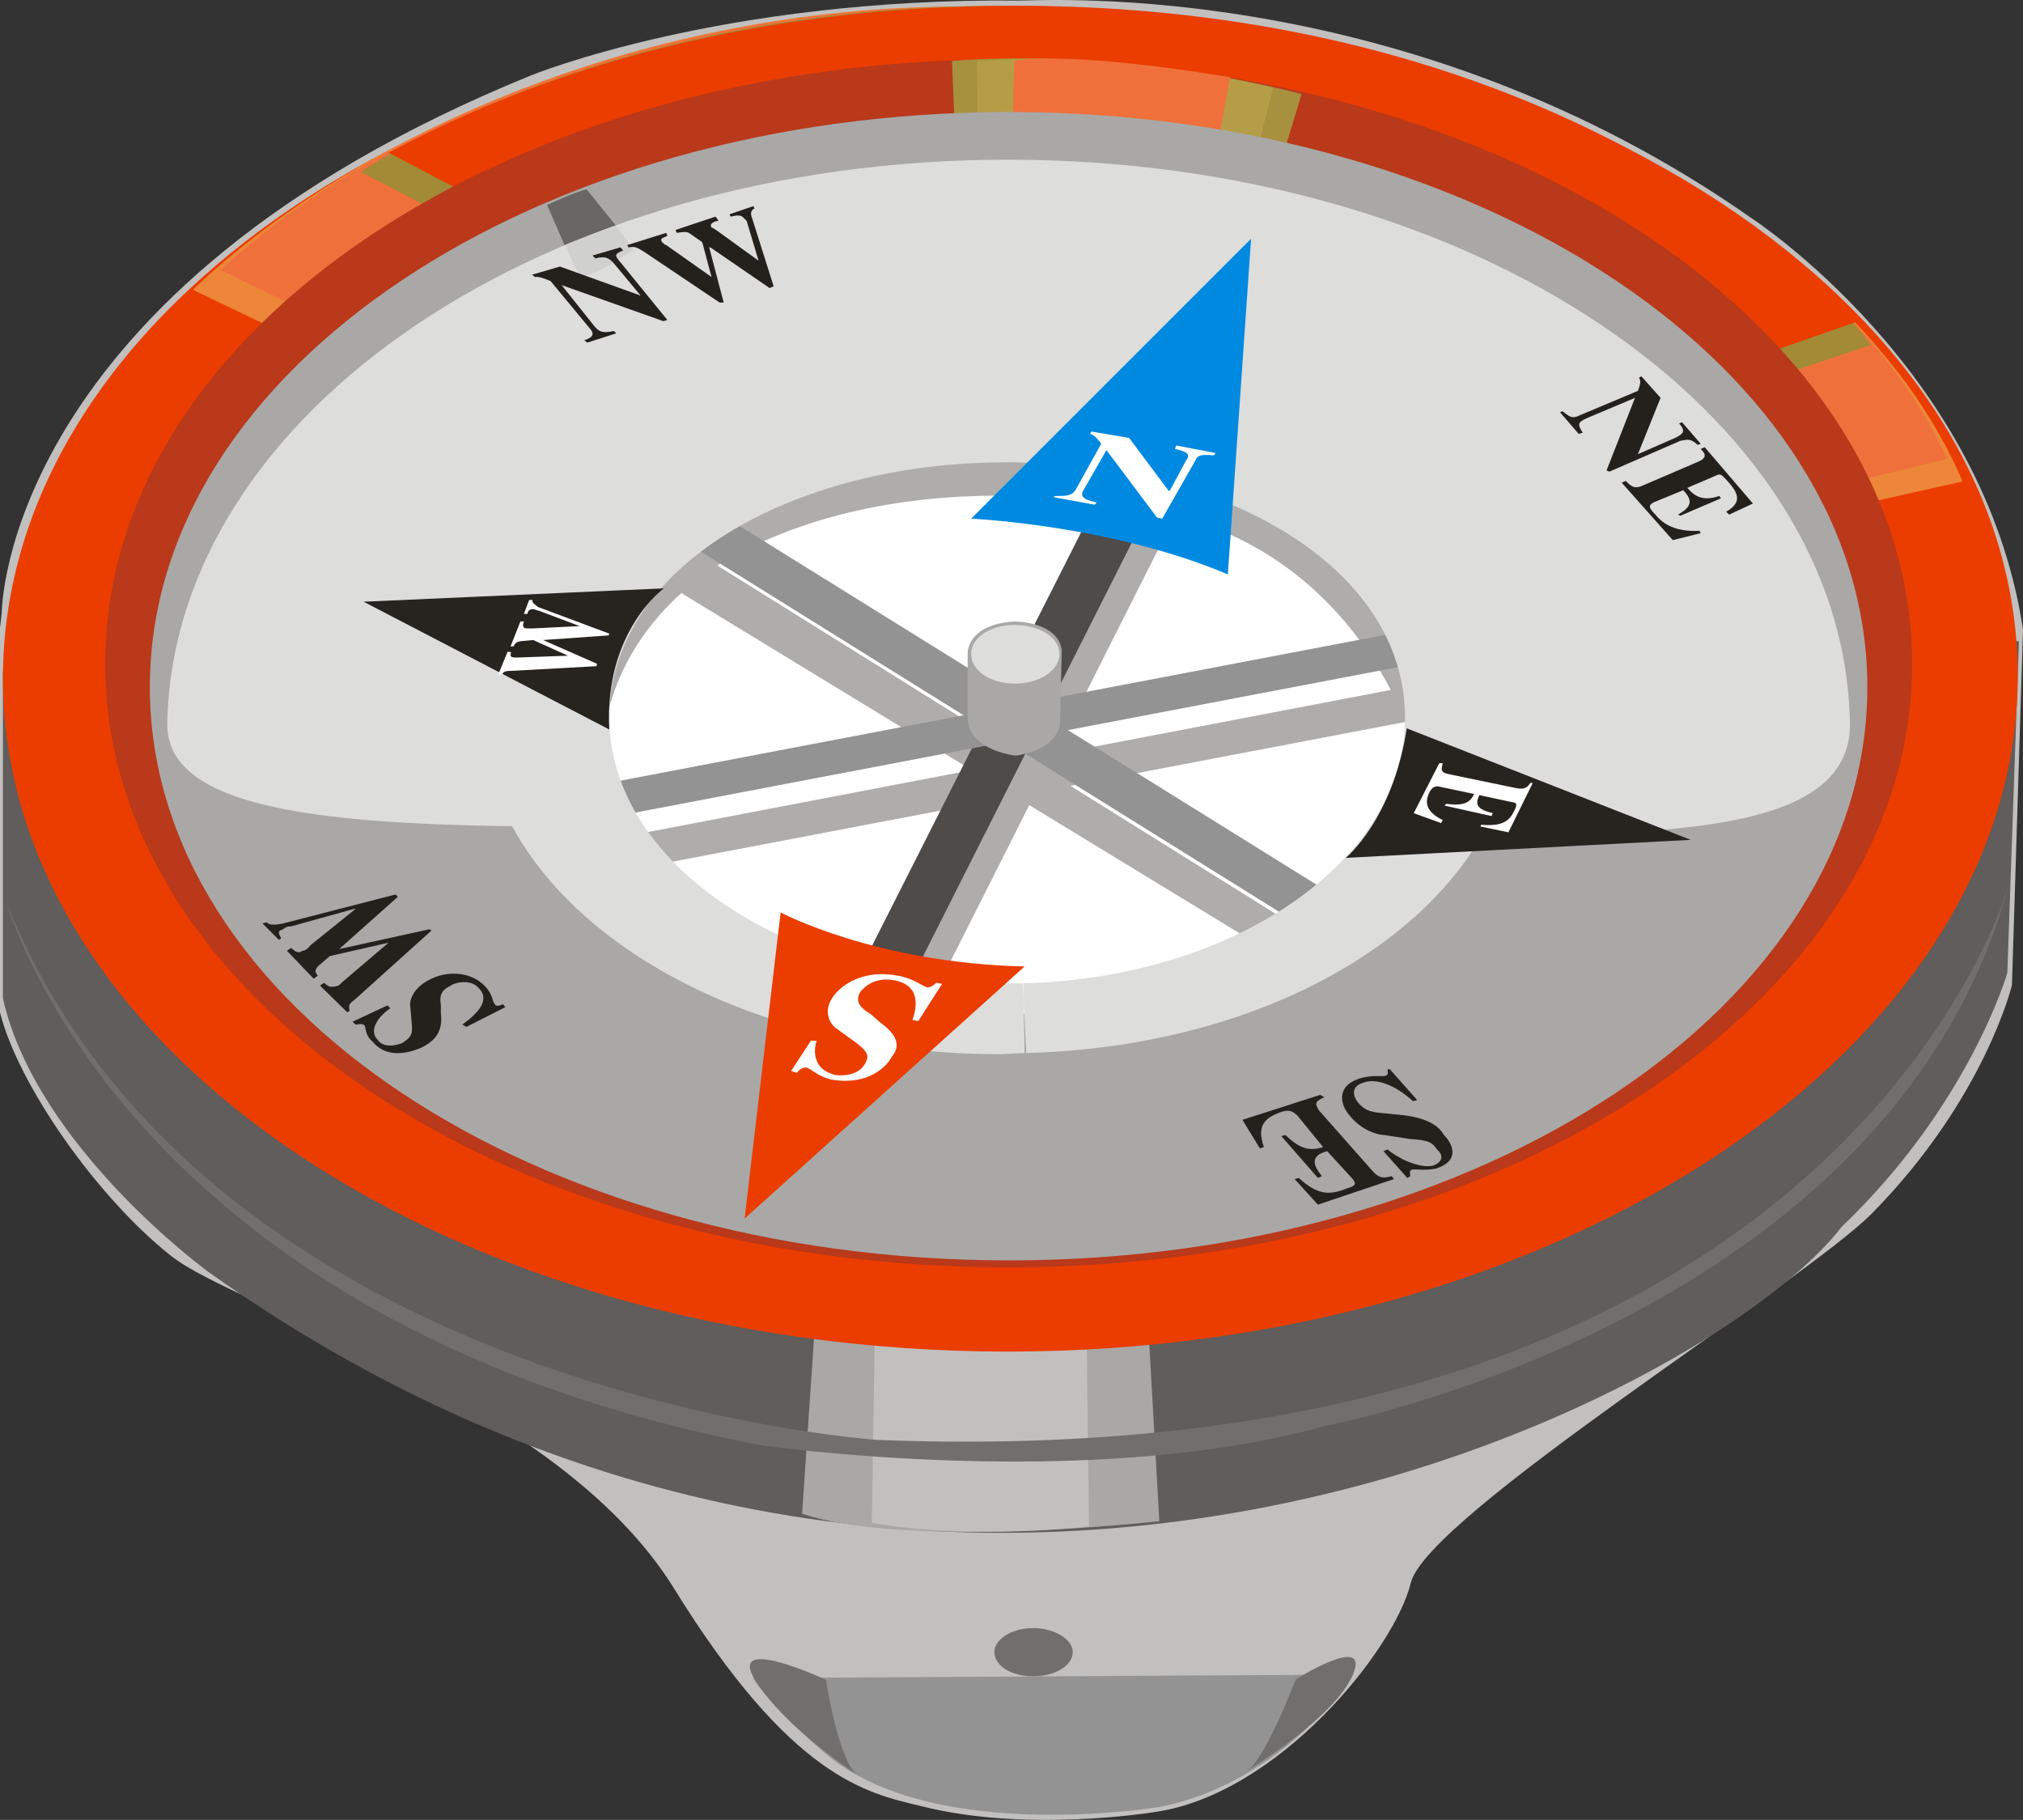 <?xml version="1.0" encoding="utf-8"?>
<!-- Generator: Adobe Illustrator 13.0.0, SVG Export Plug-In . SVG Version: 6.00 Build 14948)  -->
<svg version="1.2" baseProfile="tiny" id="Layer_9" xmlns="http://www.w3.org/2000/svg" xmlns:xlink="http://www.w3.org/1999/xlink"
	 x="0px" y="0px" width="200.924px" height="180.738px" viewBox="0 0 200.924 180.738" xml:space="preserve">
<rect x="0" y="0" width="200.924" height="180.738" fill="#333333" stroke="none"/>
<g>
	<path fill-rule="evenodd" fill="#C1C0BF" d="M101.241,0.053c3,0,38.824-2.192,72.744,21.632c0,0,23.074,14.999,26.939,40.843
		l-1.096,35.305c0,0-2.712,11.307-13.902,22.671c-6.865,6.922-44.131,29.997-45.804,36.688
		c-1.615,6.692-13.268,21.113-25.556,22.787c0,0-12.691,2.076-23.19-0.635c-5.307-1.27-12.807-2.77-24.459-21.633
		c-11.71-18.864-43.323-27.633-50.015-33.055C9.576,118.83,1.789,107.696,0,100.543V62.354c0.058-0.52,0.116-0.981,0.173-1.5
		c0,0,0-31.959,52.553-53.36C52.726,7.494,71.59-0.236,101.241,0.053L101.241,0.053z"/>
	<path fill-rule="evenodd" fill="#949393" d="M134.411,166.307c0,0-6.864,10.729-19.267,13.152c0,0-21.748,3.634-32.593-4.846
		c0,0-5.307-4.27-7.788-7.961L134.411,166.307z"/>
	<path fill-rule="evenodd" fill="#716F6E" d="M82.031,166.825c0,0,1.211,7.788,3,9.346c0,0-6.865-4.385-9.979-9.23
		C71.994,162.152,82.031,166.825,82.031,166.825L82.031,166.825z"/>
	<path fill-rule="evenodd" fill="#716F6E" d="M128.7,166.768c0,0-3.115,8.191-4.903,9.114c-1.615,0.981,8.191-4.614,10.441-9.287
		S128.7,166.768,128.7,166.768L128.7,166.768z"/>
	<path fill-rule="evenodd" fill="#605D5C" d="M20.71,126.329c0,0-17.075-12.403-20.421-27.171v-32.42
		c9.172-1.615,200.231-3.058,200.231-3.058l-1.153,32.939c0,0-3.749,13.096-16.498,25.268
		C170.177,138.501,94.087,178.479,20.71,126.329L20.71,126.329z"/>
	<path fill-rule="evenodd" fill="#A9A8A7" d="M114.105,132.732l1.039,18.345c0,0-24.979,2.826-35.478-0.75l1.211-17.825
		L114.105,132.732z"/>
	<path fill-rule="evenodd" fill="#C1C0BF" d="M107.933,133.252l0.231,18.344c0,0-11.307,1.385-21.575-0.346l0.289-18.229
		L107.933,133.252z"/>
	<path fill-rule="evenodd" fill="#EB3D00" d="M100.087,134.232c55.149,0,100.317-30.344,100.317-67.09
		c0-36.862-45.168-66.34-100.317-66.34c-55.033,0-99.798,29.708-99.798,66.57C0.289,104.234,45.054,134.232,100.087,134.232
		L100.087,134.232z"/>
	<path fill-rule="evenodd" fill="#ED8639" d="M29.767,33.857L19.152,28.78c17.306-16.498,48.342-29.421,81.05-28.036
		c46.035,1.962,83.531,20.825,94.722,47.073L184.08,50.24L29.767,33.857z"/>
	<path fill-rule="evenodd" fill="#F0703B" d="M33.17,32.299l-11.249-5.479C37.67,12.224,67.206-0.467,100.375,0.744
		c45.977,1.615,82.031,20.768,92.992,44.823l-11.711,2.885L33.17,32.299z"/>
	<path fill-rule="evenodd" fill="#A28A37" d="M50.361,24.627L35.824,17.07c8.019-5.135,30.459-16.787,65.071-16.499
		c46.034,0.231,75.166,20.421,84.916,33.689l-16.326,5.48L50.361,24.627z"/>
	<path fill-rule="evenodd" fill="#EB3D00" d="M38.593,15.166c6.461-3.346,27.517-14.595,62.36-14.595
		c46.092,0,73.897,20.306,83.299,31.439l-17.189,5.999L53.765,23.127L38.593,15.166z"/>
	<path fill-rule="evenodd" fill="#B9391A" d="M100.087,125.868c49.669,0,89.819-26.768,89.819-59.938
		c0-33.228-40.15-60.052-89.819-60.052c-49.495,0-89.646,26.824-89.646,60.052C10.441,99.101,50.592,125.868,100.087,125.868
		L100.087,125.868z"/>
	<path fill-rule="evenodd" fill="#A8913E" d="M127.027,16.724l-32.132-2.538l-0.346-8.134c0,0,15.633-1.615,34.728,3.288
		L127.027,16.724z"/>
	<path fill-rule="evenodd" fill="#B59D48" d="M124.546,16.089l-27.401-2.076L97.03,6.109c0,0,11.249-1.5,29.42,2.596L124.546,16.089
		z"/>
	<path fill-rule="evenodd" fill="#F0703B" d="M122.181,7.667l-1.385,7.499l-20.248-1.5l0.173-7.614
		C100.722,6.052,105.221,4.898,122.181,7.667L122.181,7.667z"/>
	<path fill-rule="evenodd" fill="#A9A8A7" d="M100.202,125.175c47.073,0,85.262-25.382,85.262-56.937s-38.189-57.11-85.262-57.11
		c-47.072,0-85.318,25.556-85.318,57.11S53.13,125.175,100.202,125.175L100.202,125.175z"/>
	<path fill-rule="evenodd" fill="#696665" d="M61.84,23.242l-3.577-4.441c0,0-1.269,0.288-3.922,1.558l2.077,4.788L61.84,23.242z"/>
	<path fill-rule="evenodd" fill="#DDDDDC" d="M99.279,81.737c46.208,0,84.685,5.999,84.454-9.922
		c-0.52-30.863-37.497-55.957-83.646-55.957c-45.976,0-82.838,25.094-83.473,55.957C16.383,85.025,53.245,81.737,99.279,81.737
		L99.279,81.737z"/>
	<path fill-rule="evenodd" fill="#D0D0CF" d="M61.148,22.435l1.788,2.365c0,0-4.73,3.288-5.365,2.423
		c-0.808-1.038-1.384-2.941-1.384-2.941S58.783,23.242,61.148,22.435L61.148,22.435z"/>
	<path fill-rule="evenodd" fill="#FFFFFF" d="M55.841,66.796c16.441-38.016,100.952-29.593,88.665,7.615
		C128.873,121.888,43.15,96.102,55.841,66.796L55.841,66.796z"/>
	<path fill-rule="evenodd" fill="#AEADAC" d="M140.18,73.314c0,0-5.25-17.998-24.287-22.324c0,0-22.959-5.77-41.65,3.519
		c0,0-11.018,4.615-13.902,16.383c0,0-1.442-27.862,36.285-27.17C134.18,44.529,141.622,58.201,140.18,73.314L140.18,73.314z"/>
	<polygon fill-rule="evenodd" fill="#AEADAC" points="118.432,47.817 90.511,103.196 85.666,102.446 113.47,46.605 	"/>
	<polygon fill-rule="evenodd" fill="#AEADAC" points="69.052,54.797 134.065,95.352 129.565,96.62 65.763,57.739 	"/>
	<polygon fill-rule="evenodd" fill="#AEADAC" points="54.86,84.448 145.025,67.2 146.237,70.431 56.072,87.621 	"/>
	<polygon fill-rule="evenodd" fill="#4E4B49" points="117.047,44.702 88.896,100.485 83.646,99.793 111.855,44.01 	"/>
	<polygon fill-rule="evenodd" fill="#949393" points="72.282,51.509 134.18,89.986 130.2,92.524 68.244,53.932 	"/>
	<polygon fill-rule="evenodd" fill="#949393" points="54.687,78.853 144.852,61.662 146.006,64.893 55.841,82.083 	"/>
	<path fill-rule="evenodd" fill="#A9A8A7" d="M105.452,64.604l-0.173,7.326c0,0-0.173,2.48-4.384,3.114c0,0-4.615-0.461-4.788-3.634
		v-6.519c0,0-0.115-2.885,4.673-3.173C100.779,61.72,105.105,61.72,105.452,64.604L105.452,64.604z"/>
	<path fill-rule="evenodd" fill="#DDDDDC" d="M100.779,67.893c2.423,0,4.442-1.27,4.442-2.942s-2.019-2.885-4.442-2.885
		c-2.365,0-4.327,1.212-4.327,2.885S98.414,67.893,100.779,67.893L100.779,67.893z"/>
	<path fill-rule="evenodd" fill="#DDDDDC" d="M101.76,104.581c-0.808,0-1.673,0.115-2.539,0.115
		c-28.324,0-51.399-15.287-51.399-34.323c0-19.037,23.075-32.882,51.399-32.882c28.44,0,51.457,13.845,51.457,32.882
		c0,18.401-21.056,33.458-48.746,34.208l-0.346-6.922c20.998-0.52,37.958-12.173,37.958-26.421
		c0-14.711-17.652-25.325-39.516-25.325c-21.748,0-39.516,10.614-39.516,25.325c0,14.595,17.768,26.421,39.516,26.421
		c0.577,0,1.096,0,1.615,0L101.76,104.581z"/>
	<path fill-rule="evenodd" fill="#272420" d="M139.718,72.334l28.208,11.076l-34.266,1.788
		C133.661,85.198,138.333,81.391,139.718,72.334L139.718,72.334z"/>
	<path fill-rule="evenodd" fill="#272420" d="M60.514,72.449l-24.401-12.69l29.824-1.327C65.936,58.432,59.995,62.7,60.514,72.449
		L60.514,72.449z"/>
	
		<line fill="none" stroke="#24211D" stroke-width="0" stroke-linecap="square" stroke-miterlimit="10" x1="82.954" y1="104.523" x2="73.32" y2="122.176"/>
	<path fill-rule="evenodd" fill="#FFFFFF" d="M152.236,77.757l-2.423,4.903l-2.769-0.577l0.058-0.173
		c2.134,0.173,2.827-0.346,3.346-1.5c0.231-0.52,0.231-0.692-0.289-0.75l-3.23-0.692c-0.404,0.865-0.346,1.385,1.327,1.788
		l-0.116,0.289l-4.672-1.038l0.173-0.174c1.73,0.231,2.365-0.115,2.769-0.98l-3.288-0.692c-0.577-0.173-0.865,0-1.154,0.52
		c-0.404,0.865-0.519,1.846,1.327,2.769l-0.173,0.289l-2.711-0.981l2.538-4.961h0.346c-0.173,0.635-0.23,0.924,0.635,1.097
		l6.691,1.384c0.923,0.174,1.096-0.173,1.385-0.519H152.236z"/>
	<path fill-rule="evenodd" fill="#FFFFFF" d="M52.899,59.585c-0.116,0.231,0.173,0.404,0.519,0.692l7.096,2.653l-0.058,0.174
		l-6.519,0.461l0,0l5.365,2.365l-0.058,0.23l-8.365,0.462c-0.692,0-0.865,0.058-1.038,0.404l-0.346-0.058l0.923-2.25l0.346,0.058
		c-0.058,0.288-0.173,0.461,0.289,0.519c0.173,0,0.346,0,0.519,0l4.846-0.173l0,0l-3.461-1.558l-1.269,0.115
		c-0.346,0.058-0.52,0.174-0.693,0.52h-0.288l0.981-2.48h0.346c-0.115,0.346-0.173,0.635,0.231,0.692c0.115,0,0.461,0,0.692,0
		l4.615-0.23l0,0l-3.98-1.5c-0.173-0.058-0.289-0.058-0.519-0.174c-0.519-0.058-0.635,0.174-0.692,0.462h-0.346l0.52-1.385H52.899z"
		/>
	<path fill-rule="evenodd" fill="#24211D" d="M58.033,33.799c0.808-0.288,1.096-0.576,0.519-1.211l-3.865-4.673
		c-1.211-0.52-1.442-0.403-1.557-0.403l-0.289-0.231l2.769-0.808l8.019,2.885l0,0L61.091,26.3c-0.52-0.635-0.923-0.923-1.961-0.635
		l-0.289-0.288l2.769-0.808l0.288,0.288c-0.923,0.404-0.807,0.52-0.403,1.038l4.788,5.885l-0.404,0.115l-10.095-3.577l0,0
		l3.173,3.98c0.519,0.692,0.923,0.808,2.019,0.577l0.231,0.23l-2.884,0.924L58.033,33.799z"/>
	<path fill-rule="evenodd" fill="#24211D" d="M74.936,20.704c-0.404,0.173-0.404,0.577-0.23,0.98l2.134,6.75l-0.404,0.173
		l-5.884-4.038h-0.115l1.442,5.48h-0.403l-7.557-5.077c-0.692-0.403-0.808-0.519-1.5-0.403l-0.115-0.23l3.865-1.212l0.116,0.288
		c-0.404,0.231-0.808,0.231-0.52,0.635c0.115,0.115,0.289,0.289,0.404,0.289l4.5,3.173l0,0l-0.923-3.462l-1.327-0.923
		c-0.231-0.115-0.519-0.115-1.211,0l-0.116-0.288l3.98-1.327l0.289,0.404c-0.519,0.115-0.923,0.288-0.692,0.692
		c0.173,0,0.404,0.23,0.692,0.403l3.98,2.884l0,0l-1.154-3.864c0-0.115-0.173-0.231-0.288-0.347
		c-0.289-0.403-0.808-0.288-1.327-0.173l-0.115-0.23l2.365-0.808L74.936,20.704z"/>
	<path fill-rule="evenodd" fill="#24211D" d="M155.178,40.837c0.693,0.52,0.924,0.808,1.73,0.404l5.77-2.423
		c0.346-0.924,0.23-1.039,0.115-1.327l0.23-0.115l1.904,2.134l-2.25,5.596l0,0l3.691-1.615c0.809-0.403,1.096-0.635,0.404-1.441
		l0.289-0.116l1.846,2.135l-0.289,0.115c-0.75-0.692-1.039-0.519-1.73-0.403l-7.038,3.057l-0.288-0.115l2.826-7.211l0,0l-4.787,2.02
		c-0.924,0.403-0.924,0.635-0.404,1.442l-0.404,0.115l-1.846-2.135L155.178,40.837z"/>
	<path fill-rule="evenodd" fill="#24211D" d="M169.312,44.413l4.788,5.596l-2.365,1.097l-0.289-0.289
		c1.615-0.923,1.212-1.846,0.116-3.057c-0.52-0.52-0.635-0.808-1.153-0.52l-2.828,1.212c0.809,0.923,1.615,1.326,3.174,0.807
		l0.173,0.231l-4.038,1.73l-0.23-0.115c1.441-0.808,1.441-1.442,0.52-2.423l-2.943,1.211c-0.519,0.288-0.519,0.52,0.174,1.212
		c0.75,0.923,1.961,1.73,4.384,1.615l0.116,0.23l-2.77,0.692l-5.076-5.711l0.403-0.173c0.52,0.519,0.808,0.808,1.558,0.519
		l5.769-2.48c0.808-0.403,0.52-0.808,0.116-1.211L169.312,44.413z"/>
	<path fill-rule="evenodd" fill="#24211D" d="M137.814,114.157c0.923,0.808,3.057,1.903,4.5,1.615
		c0.808-0.289,1.211-0.923,0.404-1.615c-0.519-0.808-1.039-0.923-2.653-1.038l-2.654-0.404c-0.52,0-2.134-0.403-3.346-1.903
		c-0.923-1.038-1.442-2.885,0.923-3.692c1.327-0.403,2.308-0.173,2.654-0.288c0.288-0.115,0.173-0.404,0.173-0.635h0.23l2.711,3.058
		l-0.404,0.115c-1.327-1.212-3.346-2.423-4.961-1.846c-1.615,0.519-0.635,1.846-0.52,1.961c0.808,0.98,1.616,0.98,2.77,1.096
		l1.211,0.116c3.23,0.288,4.153,1.326,4.557,2.019c0.807,0.808,1.73,2.538-0.808,3.346c-1.096,0.23-2.02,0-2.423,0.115
		c-0.231,0.115-0.115,0.404-0.115,0.635l-0.289,0.173l-2.365-2.653L137.814,114.157z"/>
	<path fill-rule="evenodd" fill="#24211D" d="M138.449,117.1l-7.557,2.538l-2.307-2.538l0.404-0.116
		c1.903,1.731,3.057,1.731,4.788,1.039c0.808-0.231,0.98-0.404,0.577-0.923l-2.538-2.77c-1.327,0.347-1.73,1.038-0.519,2.48
		l-0.404,0.173l-3.634-4.153l0.404-0.115c1.5,1.442,2.423,1.615,3.75,1.211l-2.538-3.114c-0.52-0.52-0.923-0.635-1.731-0.347
		c-1.327,0.52-2.423,1.154-1.615,3.461l-0.403,0.116l-1.731-2.827l7.73-2.48l0.404,0.23c-0.808,0.404-1.038,0.52-0.519,1.327
		l5.307,5.999c0.692,0.809,1.211,0.692,1.904,0.52L138.449,117.1z"/>
	<path fill-rule="evenodd" fill="#24211D" d="M38.766,100.14c-0.98,0.634-2.308,2.134-1.211,3.173
		c0.404,0.576,1.327,0.691,2.365,0.288c0.808-0.52,1.096-0.808,0.981-1.847l-0.173-2.019c0-0.404,0.289-1.615,1.904-2.423
		c1.442-0.808,3.98-1.038,5.596,0.692c0.75,0.808,0.634,1.442,0.923,1.73c0.116,0.289,0.519,0.115,0.808,0l0.231,0.289l-3.865,1.961
		l-0.404-0.231c1.5-1.096,2.827-2.423,1.615-3.634c-0.923-1.038-2.654-0.403-2.769-0.23c-1.096,0.519-1.096,1.153-0.98,1.961v0.808
		c0.289,2.25-1.154,2.942-1.846,3.346c-0.923,0.404-3.346,1.327-4.903-0.519c-0.808-0.692-0.692-1.385-0.808-1.615
		c-0.289-0.289-0.577-0.116-0.923-0.116l-0.289-0.288l3.461-1.615L38.766,100.14z"/>
	<path fill-rule="evenodd" fill="#24211D" d="M26.479,91.602c0.289,0.288,0.808,0.288,1.615,0.115l11.191-2.884l0.23,0.23
		l-5.826,5.191l0,0l8.941-1.961l0.231,0.115l-7.557,6.807c-0.692,0.52-0.692,0.635-0.577,1.154l-0.23,0.173l-2.711-2.653
		l0.404-0.288c0.404,0.403,0.692,0.519,1.384,0.288c0.116,0,0.231-0.173,0.346-0.288l4.673-3.98l0,0l-5.827,1.326l-1.211,1.038
		c-0.288,0.404-0.288,0.52,0,0.923l-0.404,0.289l-2.653-2.77l0.404-0.288c0.404,0.288,0.635,0.635,1.153,0.288
		c0.289,0,0.577-0.288,0.808-0.576l4.442-3.576h-0.173l-6.23,1.729c-0.289,0-0.404,0-0.808,0.289
		c-0.692,0.23-0.289,0.52-0.173,0.923l-0.23,0.115l-1.615-1.615L26.479,91.602z"/>
	
		<line fill="none" stroke="#24211D" stroke-width="0" stroke-linecap="square" stroke-miterlimit="10" x1="106.605" y1="124.31" x2="106.779" y2="125.002"/>
	
		<line fill="none" stroke="#24211D" stroke-width="0" stroke-linecap="square" stroke-miterlimit="10" x1="51.572" y1="111.388" x2="51.168" y2="111.619"/>
	<path fill="none" stroke="#828180" stroke-width="0" stroke-linecap="square" stroke-miterlimit="10" d="M62.879,24.512
		c0,0-5.307,1.788-5.711,1.961"/>
	<path fill="none" stroke="#FDD45A" stroke-width="0" stroke-linecap="square" stroke-miterlimit="10" d="M63.571,129.963
		c0,0,39.285,9.634,73.493-0.23"/>
	<path fill-rule="evenodd" fill="#716F6E" d="M199.539,87.794c0,0-16.094,59.014-112.432,55.207c0,0-66.686-4.442-86.415-53.245
		c0,0,11.48,41.592,74.82,53.764c0,0,32.42,4.73,56.072-1.903C131.584,141.616,187.887,131.117,199.539,87.794L199.539,87.794z"/>
	<path fill-rule="evenodd" fill="#716F6E" d="M102.625,166.479c2.135,0,3.923-1.039,3.923-2.423c0-1.212-1.788-2.365-3.923-2.365
		c-2.192,0-3.865,1.153-3.865,2.365C98.76,165.44,100.433,166.479,102.625,166.479L102.625,166.479z"/>
	<path fill-rule="evenodd" fill="#0089E1" d="M121.95,57.047l2.308-33.343L96.453,51.509
		C96.453,51.509,110.413,52.144,121.95,57.047L121.95,57.047z"/>
	<path fill-rule="evenodd" fill="#FFFFFF" d="M104.76,49.259c1.096,0,1.615,0,2.019-0.519l2.596-4.673
		c-0.635-0.865-0.866-0.865-1.096-0.98l0.115-0.231l3.75,0.635l3.923,5.25h0.115l1.615-3c0.404-0.52,0.289-0.865-1.096-1.153
		l0.115-0.347l3.922,0.75l-0.173,0.23c-1.384-0.115-1.615,0-1.846,0.52l-3.288,5.769l-0.52-0.115l-5.019-6.691l0,0l-2.25,3.923
		c-0.404,0.634-0.115,0.98,1.269,1.269l-0.173,0.231l-4.096-0.75L104.76,49.259z"/>
	<path fill-rule="evenodd" fill="#EB3D00" d="M101.76,95.985l-27.805,25.036l3.577-30.4C77.532,90.621,86.935,95.64,101.76,95.985
		L101.76,95.985z"/>
	<path fill-rule="evenodd" fill="#FFFFFF" d="M81.108,103.369c-0.347,1.039-0.347,2.885,1.903,3.404
		c1.038,0.115,2.307-0.115,2.884-1.097c0.461-0.808,0.346-1.153-0.808-2.076l-2.077-1.5c-0.461-0.347-1.327-1.5-0.346-3
		c0.808-1.269,3.115-2.884,6.576-2.192c1.731,0.347,2.308,1.039,2.885,1.154c0.346,0,0.634-0.23,0.865-0.461l0.577,0.115
		l-2.365,3.691l-0.577-0.115c0.577-1.615,0.577-3.461-1.731-3.923c-2.307-0.462-3.346,1.038-3.461,1.154
		c-0.577,1.038,0.115,1.615,1.038,2.191l0.923,0.808c2.423,1.73,1.615,2.885,1.154,3.462c-0.461,0.923-2.308,2.826-5.884,2.249
		c-1.557-0.346-2.019-1.096-2.596-1.211c-0.461,0-0.692,0.23-0.923,0.519l-0.577-0.173l1.961-3H81.108z"/>
</g>
</svg>
